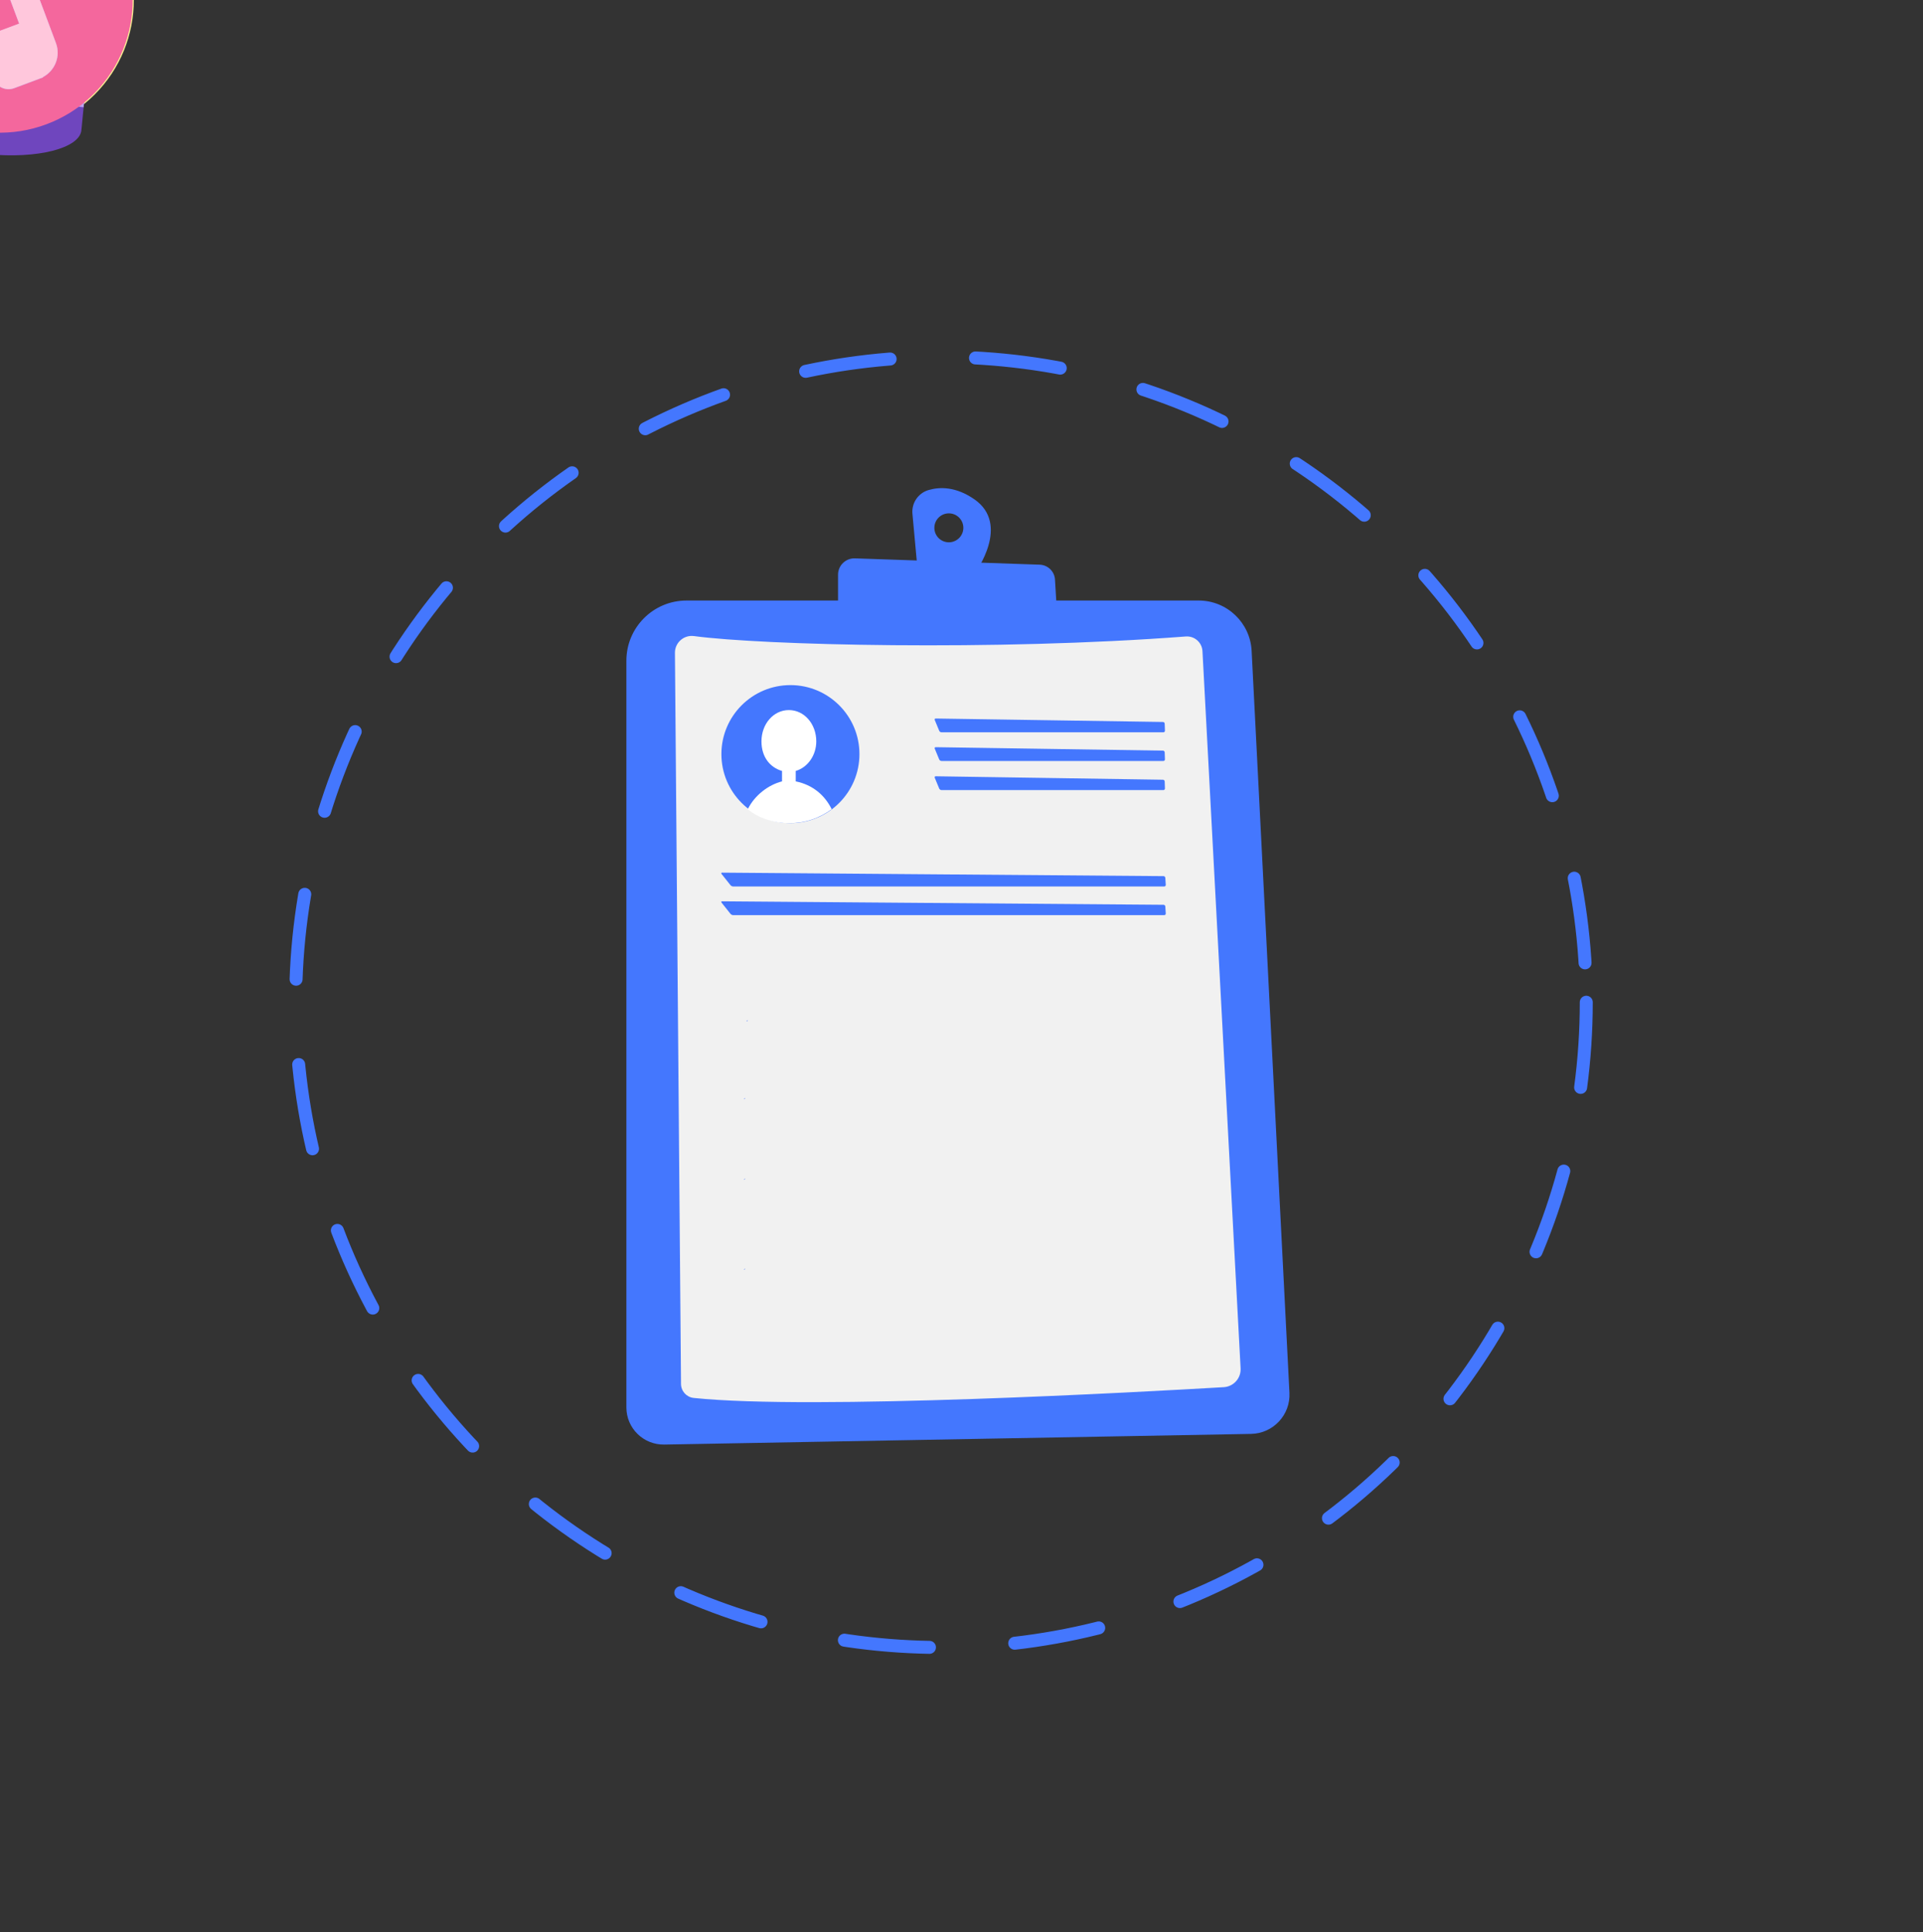 <svg id="eF9HiPtmcRl1" xmlns="http://www.w3.org/2000/svg" xmlns:xlink="http://www.w3.org/1999/xlink" viewBox="0 0 2251 2262" shape-rendering="geometricPrecision" text-rendering="geometricPrecision">
<rect x="0" y="0" width="2251" height="2262" fill="#333333" stroke="none"/>
<style>
#eF9HiPtmcRl1 path, #eF9HiPtmcRl1 g {animation-iteration-count: infinite;}
#eF9HiPtmcRl11_ts {animation: eF9HiPtmcRl11_ts__ts 9000ms linear 1 normal forwards}@keyframes eF9HiPtmcRl11_ts__ts { 0% {transform: translate(941.306px,1221.734px) scale(0.196,0.76)} 6.667% {transform: translate(941.306px,1221.734px) scale(0.196,0.76)} 25.556% {transform: translate(941.306px,1221.734px) scale(0.76,0.76)} 100% {transform: translate(941.306px,1221.734px) scale(0.76,0.76)}} #eF9HiPtmcRl11 {animation: eF9HiPtmcRl11_c_o 9000ms linear 1 normal forwards}@keyframes eF9HiPtmcRl11_c_o { 0% {opacity: 0} 6.667% {opacity: 0} 25.556% {opacity: 0.6} 100% {opacity: 0.6}} #eF9HiPtmcRl13_ts {animation: eF9HiPtmcRl13_ts__ts 9000ms linear 1 normal forwards}@keyframes eF9HiPtmcRl13_ts__ts { 0% {transform: translate(941.81px,1304.801px) scale(0.196,0.76)} 25.556% {transform: translate(941.81px,1304.801px) scale(0.196,0.76)} 44.444% {transform: translate(941.81px,1304.801px) scale(0.76,0.76)} 100% {transform: translate(941.81px,1304.801px) scale(0.76,0.76)}} #eF9HiPtmcRl13 {animation: eF9HiPtmcRl13_c_o 9000ms linear 1 normal forwards}@keyframes eF9HiPtmcRl13_c_o { 0% {opacity: 0} 25.556% {opacity: 0} 44.444% {opacity: 0.6} 100% {opacity: 0.6}} #eF9HiPtmcRl15_ts {animation: eF9HiPtmcRl15_ts__ts 9000ms linear 1 normal forwards}@keyframes eF9HiPtmcRl15_ts__ts { 0% {transform: translate(941.811px,1383.044px) scale(0.196,0.76)} 44.444% {transform: translate(941.811px,1383.044px) scale(0.196,0.76)} 63.333% {transform: translate(941.811px,1383.044px) scale(0.76,0.76)} 100% {transform: translate(941.811px,1383.044px) scale(0.76,0.76)}} #eF9HiPtmcRl15 {animation: eF9HiPtmcRl15_c_o 9000ms linear 1 normal forwards}@keyframes eF9HiPtmcRl15_c_o { 0% {opacity: 0} 44.444% {opacity: 0} 63.333% {opacity: 0.6} 100% {opacity: 0.6}} #eF9HiPtmcRl17_ts {animation: eF9HiPtmcRl17_ts__ts 9000ms linear 1 normal forwards}@keyframes eF9HiPtmcRl17_ts__ts { 0% {transform: translate(941.812px,1471.068px) scale(0.196,0.76)} 63.333% {transform: translate(941.812px,1471.068px) scale(0.196,0.76)} 82.222% {transform: translate(941.812px,1471.068px) scale(0.76,0.76)} 100% {transform: translate(941.812px,1471.068px) scale(0.76,0.76)}} #eF9HiPtmcRl17 {animation: eF9HiPtmcRl17_c_o 9000ms linear 1 normal forwards}@keyframes eF9HiPtmcRl17_c_o { 0% {opacity: 0} 63.333% {opacity: 0} 82.222% {opacity: 0.6} 100% {opacity: 0.6}} #eF9HiPtmcRl21_ts {animation: eF9HiPtmcRl21_ts__ts 9000ms linear 1 normal forwards}@keyframes eF9HiPtmcRl21_ts__ts { 0% {transform: translate(885.508px,1209.229px) scale(0.028,0.028)} 7.778% {transform: translate(885.508px,1209.229px) scale(1,1)} 100% {transform: translate(885.508px,1209.229px) scale(1,1)}} #eF9HiPtmcRl26_to {animation: eF9HiPtmcRl26_to__to 9000ms linear 1 normal forwards}@keyframes eF9HiPtmcRl26_to__to { 0% {offset-distance: 0%} 25% {offset-distance: 25%} 50% {offset-distance: 50%} 75% {offset-distance: 75%} 100% {offset-distance: 100%}} #eF9HiPtmcRl29_to {animation: eF9HiPtmcRl29_to__to 9000ms linear 1 normal forwards}@keyframes eF9HiPtmcRl29_to__to { 0% {offset-distance: 0%} 25% {offset-distance: 25%} 50% {offset-distance: 50%} 75% {offset-distance: 75%} 100% {offset-distance: 100%}} #eF9HiPtmcRl36_to {animation: eF9HiPtmcRl36_to__to 9000ms linear 1 normal forwards}@keyframes eF9HiPtmcRl36_to__to { 0% {offset-distance: 0%} 25% {offset-distance: 25%} 50% {offset-distance: 50%} 75% {offset-distance: 75%} 100% {offset-distance: 100%}} #eF9HiPtmcRl54_to {animation: eF9HiPtmcRl54_to__to 9000ms linear 1 normal forwards}@keyframes eF9HiPtmcRl54_to__to { 0% {offset-distance: 0%} 25% {offset-distance: 25%} 50% {offset-distance: 50%} 75% {offset-distance: 75%} 100% {offset-distance: 100%}} #eF9HiPtmcRl57_ts {animation: eF9HiPtmcRl57_ts__ts 9000ms linear 1 normal forwards}@keyframes eF9HiPtmcRl57_ts__ts { 0% {transform: translate(871.526px,1286.048px) scale(0.028,0.028)} 18.889% {transform: translate(871.526px,1286.048px) scale(0.028,0.028)} 26.667% {transform: translate(871.526px,1286.048px) scale(1,1)} 100% {transform: translate(871.526px,1286.048px) scale(1,1)}} #eF9HiPtmcRl58_ts {animation: eF9HiPtmcRl58_ts__ts 9000ms linear 1 normal forwards}@keyframes eF9HiPtmcRl58_ts__ts { 0% {transform: translate(871.526px,1380.286px) scale(0.028,0.028)} 36.667% {transform: translate(871.526px,1380.286px) scale(0.028,0.028)} 44.444% {transform: translate(871.526px,1380.286px) scale(1,1)} 100% {transform: translate(871.526px,1380.286px) scale(1,1)}} #eF9HiPtmcRl59_ts {animation: eF9HiPtmcRl59_ts__ts 9000ms linear 1 normal forwards}@keyframes eF9HiPtmcRl59_ts__ts { 0% {transform: translate(871.526px,1485.695px) scale(0.028,0.028)} 55.556% {transform: translate(871.526px,1485.695px) scale(0.028,0.028)} 63.333% {transform: translate(871.526px,1485.695px) scale(1,1)} 100% {transform: translate(871.526px,1485.695px) scale(1,1)}}
</style>
<circle r="755.367" transform="translate(1101.48 1173.32)" fill="none" stroke="#4477fe" stroke-width="15.191" stroke-linecap="round" stroke-dasharray="100,100"/><g transform="matrix(1.069 0 0 1.069-71.99-97.81)"><path d="M753.234,815.048c0-36.387,29.518-65.89,65.924-65.89h560.73c30.929,0,56.434,24.232,58.006,55.112l41.41,812.548c1.215,24.154-17.788,44.532-41.995,45.003l-642.672,11.682c-22.749.357-41.404-17.941-41.404-40.674Z" fill="#4477fe" stroke-width="0.76"/><path d="M806.402,806.461c-.079-11.211,9.8-19.865,20.899-18.37c73.717,9.992,328.879,16.494,538.414.445c9.563-.747,17.834,6.49,18.343,16.049l41.76,785.445c.585,10.778-7.679,19.984-18.419,20.614-88.122,5.195-451.001,25.369-580.448,11.803-7.871-.828-13.853-7.436-13.893-15.381Z" fill="#f1f1f1" stroke-width="0.76"/><path d="M1341.235,893.489c.987,0,1.77-.826,1.732-1.809l-.274-7.671c-.038-.983-.866-1.809-1.853-1.849l-248.819-3.776c-.98,0-1.489.709-1.101,1.653l4.884,11.801c.395.905,1.496,1.652,2.476,1.652Z" fill="#4477fe" stroke-width="0.76"/><path d="M1092.021,909.775c-.98,0-1.489.708-1.101,1.652l4.884,11.801c.395.905,1.496,1.653,2.476,1.653h242.955c.987,0,1.77-.826,1.732-1.81l-.274-7.671c-.038-.984-.866-1.809-1.853-1.849Z" fill="#4477fe" stroke-width="0.76"/><path d="M1092.021,941.637c-.98,0-1.489.709-1.101,1.653l4.884,11.801c.395.905,1.496,1.652,2.476,1.652h242.955c.987,0,1.77-.826,1.732-1.809l-.274-7.671c-.038-.983-.866-1.809-1.853-1.849Z" fill="#4477fe" stroke-width="0.76"/><path d="M1342.185,1062.321c.98,0,1.77-.828,1.686-1.808l-.509-7.709c-.076-.987-.942-1.808-1.929-1.808l-483.311-3.821c-.984,0-1.299.63-.669,1.42l9.8,12.312c.63.782,1.928,1.413,2.912,1.413Z" fill="#4477fe" stroke-width="0.76"/><path d="M858.122,1078.567c-.984,0-1.299.63-.669,1.42l9.8,12.312c.63.782,1.928,1.413,2.912,1.413h472.02c.98,0,1.77-.828,1.686-1.808l-.509-7.709c-.076-.988-.942-1.815-1.929-1.815Z" fill="#4477fe" stroke-width="0.76"/><g id="eF9HiPtmcRl11_ts" transform="translate(941.306,1221.734) scale(0.196,0.76)"><g id="eF9HiPtmcRl11" transform="translate(-865.612,-1321.24)" opacity="0"><path d="M865.169,1324.58c1.503,5.8,6.788,9.79,12.747,9.74L1365,1330.18c5.49-.06,9.9-4.61,9.79-10.1-.1-5.34-4.45-9.64-9.84-9.69l-487.138-2.23c-8.55-.05-14.871,8.08-12.643,16.42Z" fill="#64748b"/></g></g><g id="eF9HiPtmcRl13_ts" transform="translate(941.81,1304.801) scale(0.196,0.76)"><g id="eF9HiPtmcRl13" transform="translate(-865.612,-1321.24)" opacity="0"><path d="M865.169,1324.58c1.503,5.8,6.788,9.79,12.747,9.74L1365,1330.18c5.49-.06,9.9-4.61,9.79-10.1-.1-5.34-4.45-9.64-9.84-9.69l-487.138-2.23c-8.55-.05-14.871,8.08-12.643,16.42Z" fill="#64748b"/></g></g><g id="eF9HiPtmcRl15_ts" transform="translate(941.811,1383.044) scale(0.196,0.76)"><g id="eF9HiPtmcRl15" transform="translate(-865.612,-1321.24)" opacity="0"><path d="M865.169,1324.58c1.503,5.8,6.788,9.79,12.747,9.74L1365,1330.18c5.49-.06,9.9-4.61,9.79-10.1-.1-5.34-4.45-9.64-9.84-9.69l-487.138-2.23c-8.55-.05-14.871,8.08-12.643,16.42Z" fill="#64748b"/></g></g><g id="eF9HiPtmcRl17_ts" transform="translate(941.812,1471.068) scale(0.196,0.76)"><g id="eF9HiPtmcRl17" transform="translate(-865.612,-1321.24)" opacity="0"><path d="M865.169,1324.58c1.503,5.8,6.788,9.79,12.747,9.74L1365,1330.18c5.49-.06,9.9-4.61,9.79-10.1-.1-5.34-4.45-9.64-9.84-9.69l-487.138-2.23c-8.55-.05-14.871,8.08-12.643,16.42Z" fill="#64748b"/></g></g><g transform="matrix(.196 0 0 0.76 771.547 291.326)" opacity="0"><path d="M865.169,1324.58c1.503,5.8,6.788,9.79,12.747,9.74L1365,1330.18c5.49-.06,9.9-4.61,9.79-10.1-.1-5.34-4.45-9.64-9.84-9.69l-487.138-2.23c-8.55-.05-14.871,8.08-12.643,16.42Z" transform="translate(-.001 13.08)" fill="#64748b"/></g><g id="eF9HiPtmcRl21_ts" transform="translate(885.508,1209.229) scale(0.028,0.028)"><path d="M865.324,1206.771c2.952-1.732,6.77-.714,8.462,2.317l7.872,14.12c.787,1.42,2.873,1.337,3.502-.152l19.561-43.552c.984-2.157,4.211-1.451,4.171.949-.197,13.292-3.738,38.63-25.032,59.791c0,0-11.728-4.565-21.174-25.293-1.338-2.993-.236-6.532,2.636-8.18Z" transform="translate(-885.508,-1209.229)" fill="#4477fe" stroke-width="0.76"/></g><path d="M1134.335,638.345c-20.272-14.083-37.901-13.807-50.297-10.149-11.302,3.344-18.662,14.241-17.561,26.002l5.355,58.337l63.642,5.625c0,0,38.57-52.2-1.139-79.815Zm-27.982,47.048c-8.78,0-15.867-7.08-15.867-15.853c0-8.772,7.087-15.852,15.867-15.852c8.773,0,15.859,7.08,15.859,15.852c0,8.773-7.125,15.853-15.859,15.853Z" fill="#4477fe" stroke-width="0.76"/><path d="M985.011,750.221v-29.346c0-10.11,8.383-18.213,18.498-17.899l202.299,6.923c8.97.315,16.254,7.396,16.763,16.364l1.694,28.165Z" fill="#4477fe" stroke-width="0.76"/><path d="M932.866,992.929c41.738,0,75.575-33.836,75.575-75.575s-33.836-75.575-75.575-75.575-75.575,33.836-75.575,75.575s33.836,75.575,75.575,75.575Z" fill="#4477fe" stroke-width="0.76"/><path d="M978.059,977.691c-13.129,9.526-28.134,15.238-46.89,15.238-16.88,0-33.761-5.712-45.014-15.238c7.503-15.237,22.508-26.665,37.512-30.475v-11.428c-13.129-3.809-22.508-15.237-22.508-32.38c0-19.046,13.129-34.284,30.01-34.284c16.881,0,30.01,15.238,30.01,34.284c0,15.238-9.378,28.571-22.508,32.38v11.428c18.756,3.81,31.885,15.238,39.388,30.475Z" fill="#fff" stroke-width="0.76"/></g><g id="eF9HiPtmcRl26_to" style="offset-path:path('M509.301,704.381C250.314,1031.433,305.493,1506.511,632.545,1765.498C959.597,2024.484,1434.676,1969.306,1693.662,1642.253C1952.648,1315.201,1897.47,840.123,1570.418,581.136C1243.365,322.15,768.287,377.328,509.301,704.381');offset-rotate:0deg"><g transform="translate(-505.358,-700.884)"><path d="M616.119,811.588c61.171-61.14,61.171-160.267,0-221.407-61.172-61.14-160.35-61.14-221.522,0-61.172,61.14-61.172,160.267,0,221.407c61.171,61.14,160.35,61.14,221.522,0Z" fill="#fef592" stroke-width="0.76"/><path d="M595.023,657.667h-52.074v-44.841c0-10.493-8.539-19.028-19.038-19.028h-38.145c-10.499,0-19.038,8.535-19.038,19.028v44.841h-52.074c-10.498,0-19.038,8.534-19.038,19.028v44.281c0,10.493,8.54,19.028,19.038,19.028h52.074v44.841c0,10.493,8.539,19.028,19.038,19.028h38.145c10.499,0,19.038-8.535,19.038-19.028v-44.841h52.074c10.498,0,19.038-8.535,19.038-19.028v-44.281c0-10.564-8.54-19.028-19.038-19.028Z" fill="#faf9f6" stroke-width="0.76"/></g></g><g id="eF9HiPtmcRl29_to" style="offset-path:path('M1844.609,1037.849C1769.791,627.435,1376.432,355.382,966.018,430.2C555.605,505.019,283.551,898.378,358.37,1308.791C433.189,1719.205,826.547,1991.259,1236.961,1916.44C1647.375,1841.621,1919.428,1448.262,1844.609,1037.849');offset-rotate:0deg"><g transform="translate(-1804.902,-1093.435)"><path d="M1697.279,1093.895l197.717,24.017c34.787,4.208,66.437-20.568,70.653-55.356l1.701-13.786c4.215-34.787-20.568-66.437-55.348-70.653l-197.717-24.01c-34.787-4.209-66.437,20.572-70.653,55.356l-1.701,13.786c-4.215,34.787,20.569,66.437,55.348,70.645Z" fill="#4477fe" stroke-width="0.76"/><path d="M1796.164,1105.896l103.176,12.548c32.402,3.934,61.888-19.163,65.83-51.566l2.734-22.399c3.934-32.402-19.163-61.888-51.566-65.83l-103.169-12.545Z" fill="#aec4ff" stroke-width="0.76"/><path d="M1706.614,953.195l106.503,12.93-16.953,139.771-106.496-12.927c-30.572-3.699-51.74-36.397-47.304-73.061l.836-7.102c4.451-36.614,32.85-63.303,63.414-59.611Z" fill="#4477fe" stroke-width="0.76"/><path d="M1881.62,1212.141c29.166-29.174,29.166-76.463,0-105.63-29.174-29.174-76.463-29.174-105.63,0-29.174,29.166-29.174,76.456,0,105.63c29.166,29.166,76.456,29.166,105.63,0Z" fill="#4477fe" stroke-width="0.76"/><path d="M1871.382,1201.902c23.66-23.667,23.66-62.032,0-85.699-23.667-23.667-62.04-23.667-85.699,0-23.667,23.667-23.667,62.032,0,85.699c23.66,23.667,62.032,23.667,85.699,0Z" fill="#aec4ff" stroke-width="0.76"/><path d="M1856.495,1105.584l-39.944,112.603c-2.765-.554-5.537-1.063-8.256-2.013-2.742-.98-5.203-2.324-7.694-3.638l39.914-112.633c2.772.554,5.545,1.063,8.256,2.013c2.742.98,5.203,2.355,7.725,3.669Z" fill="#4477fe" stroke-width="0.76"/></g></g><g id="eF9HiPtmcRl36_to" style="offset-path:path('M864.999,1890.719C1261.205,2021.326,1688.271,1806.015,1818.877,1409.808C1949.484,1013.602,1734.172,586.537,1337.966,455.93C941.76,325.324,514.695,540.635,384.088,936.841C253.482,1333.047,468.793,1760.113,864.999,1890.719');offset-rotate:0deg"><g transform="translate(-530.871,-1580.252)"><path d="M644.517,1544.897c1.082-11.31-2.623-22.634-10.346-31.043l-31.558-34.278-37.78-3.744-41.479-4.094-37.78-3.737-37.622,27.503c-9.213,6.722-15.132,17.113-16.215,28.415l-18.265,186.696c0,0,0,0,.087-.038-.036.425-.194.79-.229,1.208-2.092,21.267,43.856,43.203,102.656,48.93c58.713,5.765,108.082-6.806,110.175-28.073.036-.418-.017-.805.019-1.23l.087-.03Z" fill="#6f46be" stroke-width="0.76"/><path d="M645.149,1416.975l-189.251-18.563c-2.016-.213-3.754,1.291-3.966,3.312l-7.856,80.481c-.213,2.02,1.294,3.752,3.309,3.965L636.636,1504.74c2.017.213,3.754-1.291,3.966-3.312l7.856-80.489c.213-2.013-1.294-3.752-3.309-3.965Z" fill="#6f46be" stroke-width="0.76"/><path d="M459.423,1408.81l-8.082-.79-6.641,67.842l8.082.79Z" fill="#baa0ec" stroke-width="0.76"/><path d="M476.565,1410.488l-8.082-.79-6.641,67.843l8.082.798Z" fill="#baa0ec" stroke-width="0.76"/><path d="M493.694,1412.136l-8.082-.79-6.641,67.85l8.082.79Z" fill="#baa0ec" stroke-width="0.76"/><path d="M510.836,1413.815l-8.082-.79-6.641,67.85l8.082.79Z" fill="#baa0ec" stroke-width="0.76"/><path d="M528.072,1415.509l-8.082-.79-6.641,67.843l8.082.79Z" fill="#baa0ec" stroke-width="0.76"/><path d="M545.214,1417.187l-8.082-.79-6.641,67.843l8.082.797Z" fill="#baa0ec" stroke-width="0.76"/><path d="M561.923,1418.858l-8.082-.79-6.641,67.85l8.082.79Z" fill="#baa0ec" stroke-width="0.76"/><path d="M579.159,1420.544l-8.082-.79-6.641,67.85l8.082.79Z" fill="#baa0ec" stroke-width="0.76"/><path d="M596.301,1422.223l-8.082-.79-6.641,67.85l8.082.79Z" fill="#baa0ec" stroke-width="0.76"/><path d="M613.538,1423.917l-8.082-.79-6.641,67.843l8.082.79Z" fill="#baa0ec" stroke-width="0.76"/><path d="M630.68,1425.595l-8.082-.79-6.641,67.843l8.082.797Z" fill="#baa0ec" stroke-width="0.76"/><path d="M647.916,1427.282l-8.082-.79-6.641,67.85l8.082.79Z" fill="#baa0ec" stroke-width="0.76"/><g transform="matrix(.76 0 0 0.76 283.835 218.194)" opacity="0.1"><path d="M231.045,1670.89l230.2,34.95-12.519-13.61Z" fill="#6f46be"/></g><path d="M430.438,1537.643l-14.423,147.344l212.752,20.827l14.422-147.352Z" fill="#baa0ec" stroke-width="0.76"/></g></g><g id="eF9HiPtmcRl54_to" style="offset-path:path('M1139.288,418.895C722.633,398.017,367.943,718.858,347.065,1135.513C326.187,1552.168,647.028,1906.858,1063.683,1927.736C1480.338,1948.614,1835.028,1627.773,1855.906,1211.118C1876.784,794.463,1555.943,439.773,1139.288,418.895');offset-rotate:0deg"><g transform="translate(-1120.222,-418.099)"><path d="M1065.824,272.592c-80.37,30.05-121.142,119.519-91.092,199.888s119.522,121.141,199.889,91.091s121.14-119.519,91.092-199.888c-30.23-80.302-119.704-121.074-199.889-91.092Zm119.917,196.035c5.765,15.428-1.018,32.278-15.168,39.819l.129.359-33.724,12.61c-9.867,3.689-20.713-1.252-24.397-11.12l-10.801-28.882c-3.691-9.866,1.253-20.711,11.12-24.4l29.774-11.135-27.495-73.552-29.782,11.135c-9.867,3.689-20.713-1.253-24.404-11.12l-10.861-29.062c-3.691-9.866,1.253-20.711,11.12-24.4l33.724-12.611.137.359c15.624-3.594,31.802,4.67,37.575,20.099Z" fill="#f4679d" stroke-width="0.76"/><path d="M1094.93,306.693l-.129-.359-33.549,12.543c-9.867,3.689-14.811,14.534-11.12,24.4l10.801,28.883c3.684,9.866,14.53,14.809,24.397,11.12l29.782-11.135l27.503,73.552-29.782,11.135c-9.867,3.689-14.811,14.534-11.12,24.4l10.801,28.882c3.684,9.867,14.53,14.809,24.396,11.12l33.731-12.61-.137-.359c14.15-7.541,20.941-24.391,15.168-39.819l-52.986-141.723c-5.773-15.428-22.126-23.626-37.757-20.032Z" fill="#ffc7dc" stroke-width="0.76"/></g></g><g id="eF9HiPtmcRl57_ts" transform="translate(871.526,1286.048) scale(0.028,0.028)"><path d="M865.324,1206.771c2.952-1.732,6.77-.714,8.462,2.317l7.872,14.12c.787,1.42,2.873,1.337,3.502-.152l19.561-43.552c.984-2.157,4.211-1.451,4.171.949-.197,13.292-3.738,38.63-25.032,59.791c0,0-11.728-4.565-21.174-25.293-1.338-2.993-.236-6.532,2.636-8.18Z" transform="translate(-885.508,-1209.229)" fill="#4477fe" stroke-width="0.76"/></g><g id="eF9HiPtmcRl58_ts" transform="translate(871.526,1380.286) scale(0.028,0.028)"><path d="M865.324,1206.771c2.952-1.732,6.77-.714,8.462,2.317l7.872,14.12c.787,1.42,2.873,1.337,3.502-.152l19.561-43.552c.984-2.157,4.211-1.451,4.171.949-.197,13.292-3.738,38.63-25.032,59.791c0,0-11.728-4.565-21.174-25.293-1.338-2.993-.236-6.532,2.636-8.18Z" transform="translate(-885.508,-1209.229)" fill="#4477fe" stroke-width="0.76"/></g><g id="eF9HiPtmcRl59_ts" transform="translate(871.526,1485.695) scale(0.028,0.028)"><path d="M865.324,1206.771c2.952-1.732,6.77-.714,8.462,2.317l7.872,14.12c.787,1.42,2.873,1.337,3.502-.152l19.561-43.552c.984-2.157,4.211-1.451,4.171.949-.197,13.292-3.738,38.63-25.032,59.791c0,0-11.728-4.565-21.174-25.293-1.338-2.993-.236-6.532,2.636-8.18Z" transform="translate(-885.508,-1209.229)" fill="#4477fe" stroke-width="0.76"/></g></svg>
